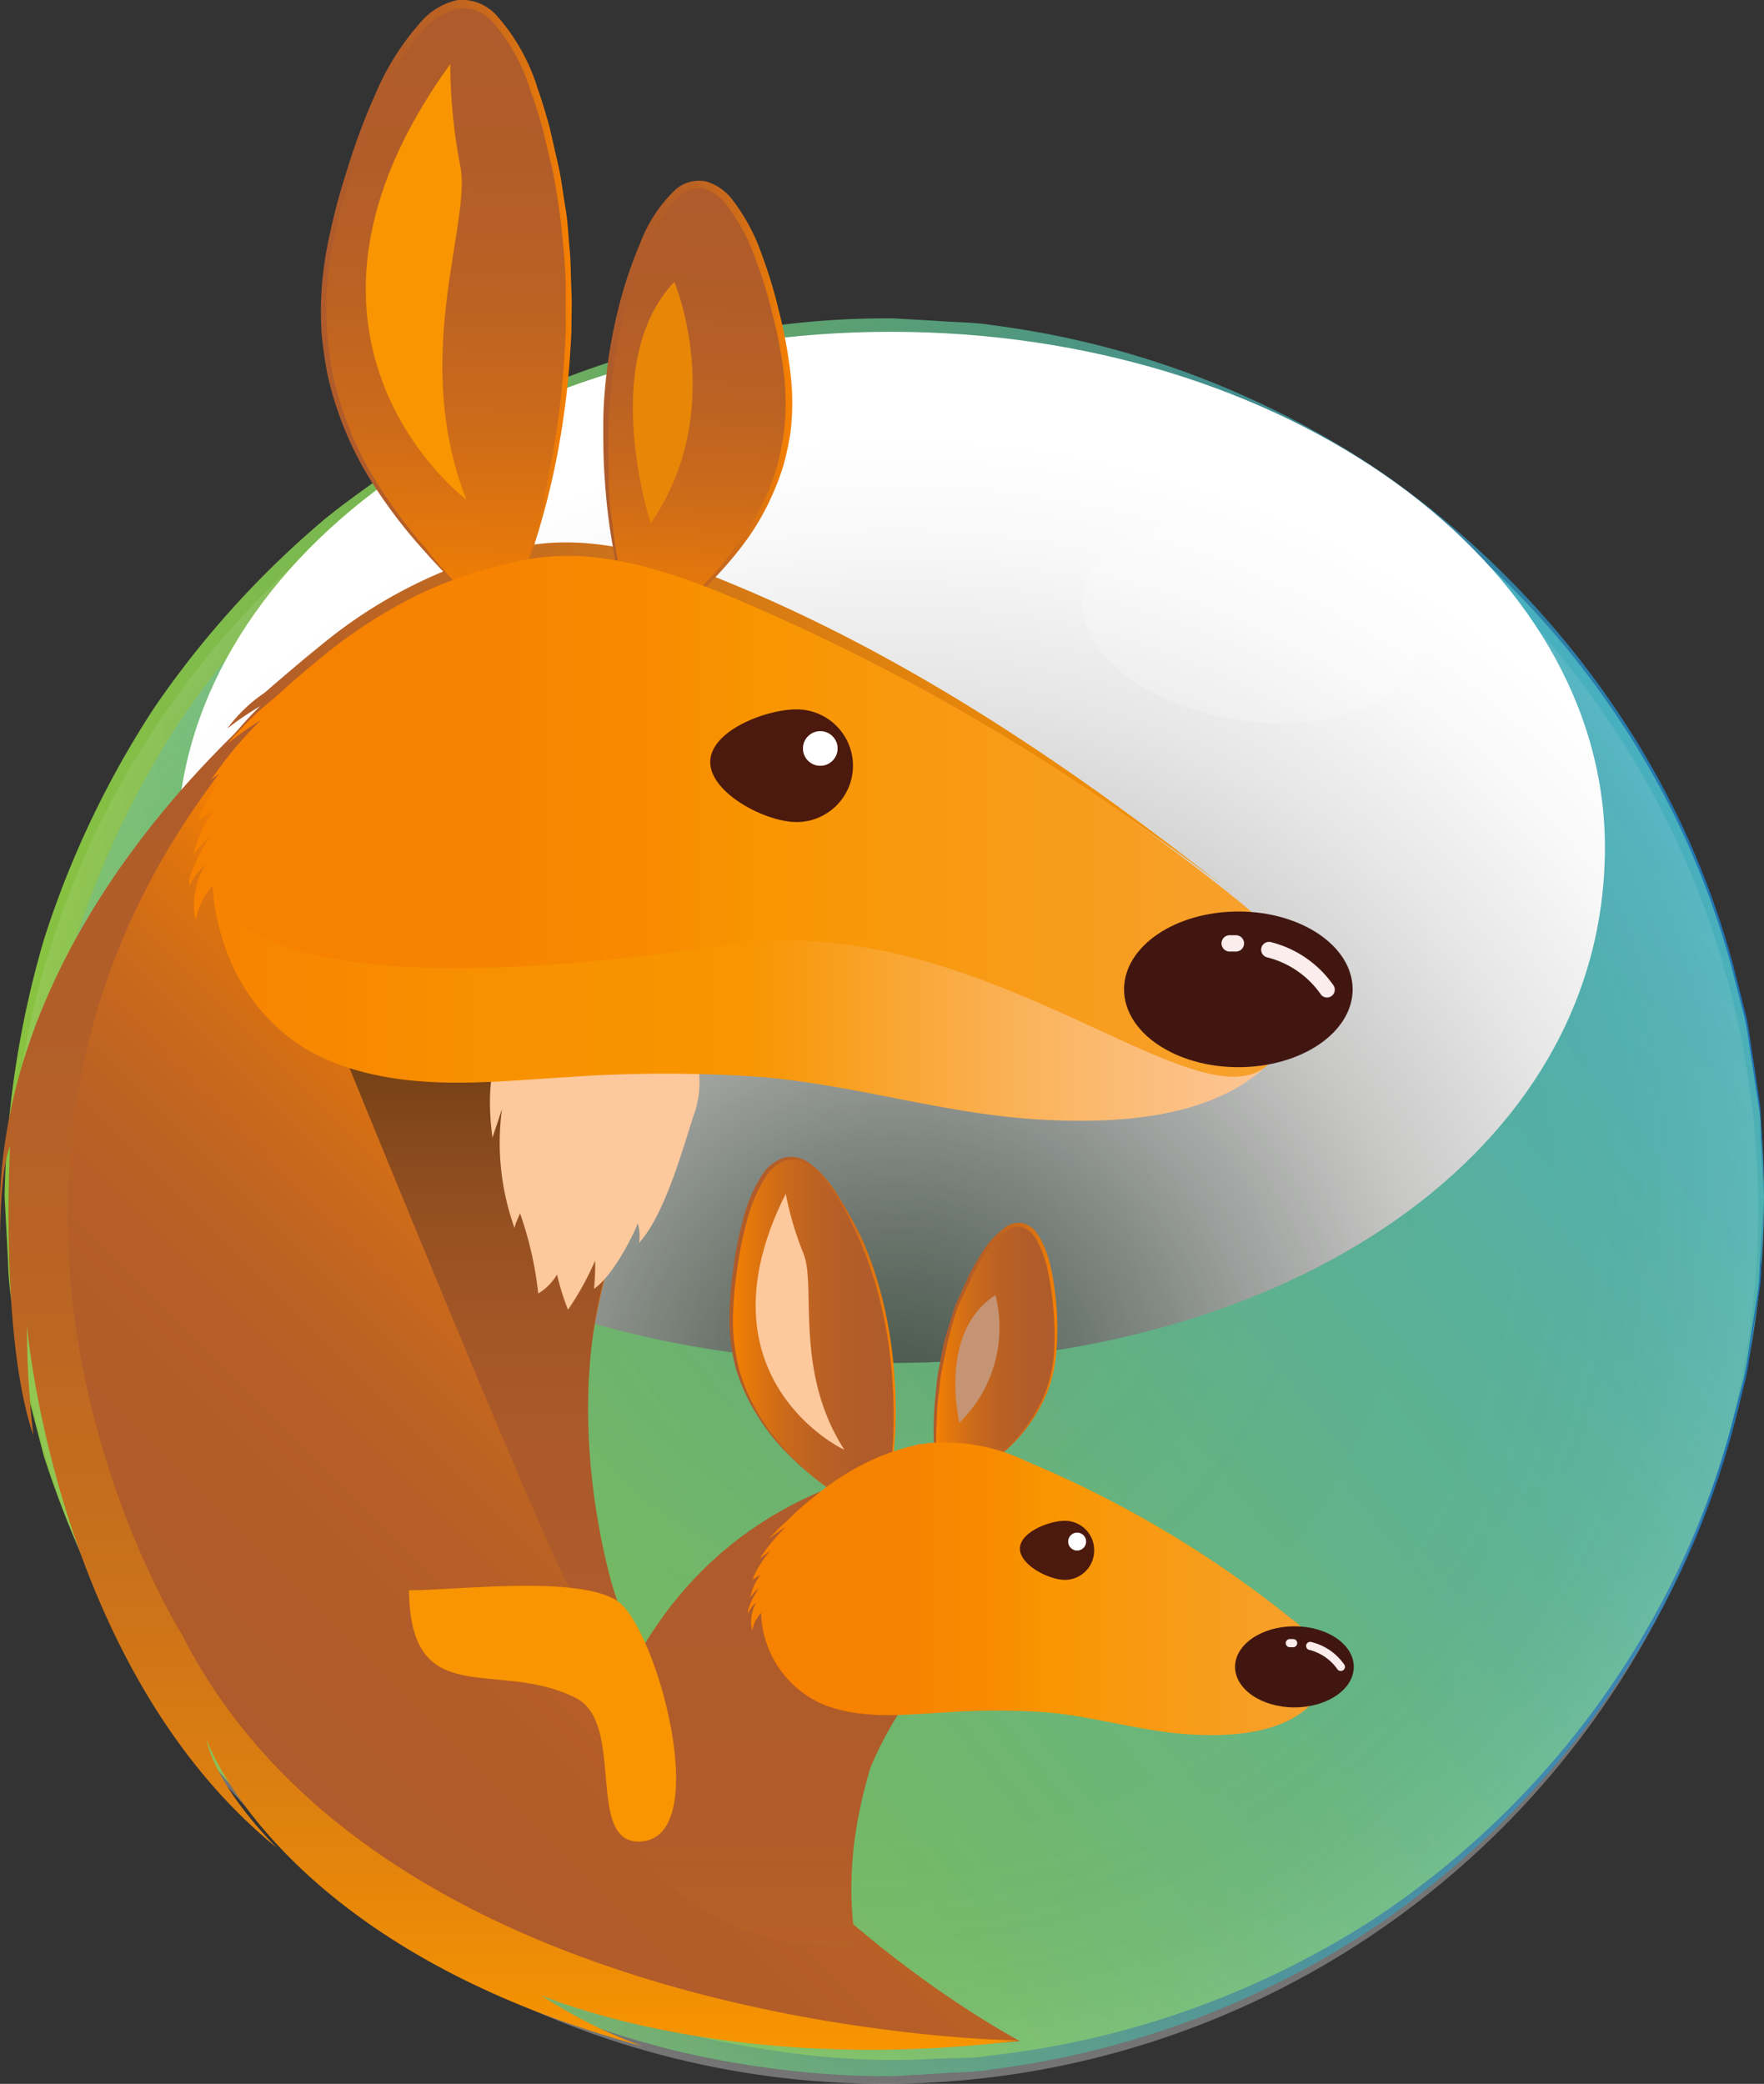 <svg xmlns="http://www.w3.org/2000/svg" xmlns:xlink="http://www.w3.org/1999/xlink" viewBox="0 0 107.89 127.43"><rect x="0" y="0" width="107.89" height="127.43" fill="#333333" stroke="none"/><defs><style>.cls-1{fill:none;}.cls-2{isolation:isolate;}.cls-3,.cls-4{opacity:0.1;}.cls-3,.cls-4,.cls-7{mix-blend-mode:multiply;}.cls-3{fill:url(#radial-gradient);}.cls-4{fill:url(#radial-gradient-2);}.cls-5{fill:url(#Nueva_muestra_de_degradado_1);}.cls-6{fill:url(#linear-gradient);}.cls-7{fill:url(#radial-gradient-5);}.cls-8{fill:url(#linear-gradient-2);}.cls-9{fill:url(#linear-gradient-3);}.cls-10{fill:url(#linear-gradient-4);}.cls-11{fill:url(#linear-gradient-5);}.cls-12{fill:#fcc89c;}.cls-13{fill:url(#linear-gradient-6);}.cls-14{fill:url(#linear-gradient-7);}.cls-15{fill:url(#linear-gradient-8);}.cls-16{fill:url(#linear-gradient-9);}.cls-17{fill:url(#linear-gradient-10);}.cls-18{fill:url(#linear-gradient-11);}.cls-19{fill:#f89500;}.cls-20{fill:#e88707;}.cls-21{fill:#4b190d;}.cls-22,.cls-33{fill:#fff;}.cls-23{fill:#411611;}.cls-24{fill:#faedeb;}.cls-25{clip-path:url(#clip-path);}.cls-26{fill:url(#linear-gradient-12);}.cls-27{fill:url(#linear-gradient-13);}.cls-28{fill:url(#linear-gradient-14);}.cls-29{fill:url(#linear-gradient-15);}.cls-30{fill:#c49474;}.cls-31{fill:url(#linear-gradient-16);}.cls-32{fill:url(#linear-gradient-17);}.cls-33{opacity:0.2;}.cls-34{fill:url(#linear-gradient-18);}</style><radialGradient id="radial-gradient" cx="51.09" cy="76.04" r="53.94" gradientTransform="translate(3.45 -1.39) scale(0.99 0.99)" gradientUnits="userSpaceOnUse"><stop offset="0.2" stop-color="#4a4a49"/><stop offset="0.31" stop-color="#545453"/><stop offset="0.49" stop-color="#5f5f5e"/><stop offset="0.69" stop-color="#636362"/><stop offset="0.73" stop-color="#696968"/><stop offset="0.79" stop-color="#7b7b7a"/><stop offset="0.85" stop-color="#999998"/><stop offset="0.93" stop-color="#c2c2c1"/><stop offset="1" stop-color="#f2f2f2"/></radialGradient><radialGradient id="radial-gradient-2" cx="51.09" cy="76.04" r="53.94" gradientTransform="translate(3.45 -1.39) scale(0.99 0.99)" gradientUnits="userSpaceOnUse"><stop offset="0.2" stop-color="#4a4a49"/><stop offset="0.31" stop-color="#545453" stop-opacity="0.8"/><stop offset="0.49" stop-color="#5f5f5e" stop-opacity="0.57"/><stop offset="0.69" stop-color="#636362" stop-opacity="0.5"/><stop offset="0.72" stop-color="#686867" stop-opacity="0.52"/><stop offset="0.77" stop-color="#757574" stop-opacity="0.56"/><stop offset="0.83" stop-color="#8b8b8a" stop-opacity="0.64"/><stop offset="0.89" stop-color="#aaaaa9" stop-opacity="0.75"/><stop offset="0.95" stop-color="#d0d0d0" stop-opacity="0.88"/><stop offset="1" stop-color="#f2f2f2"/></radialGradient><linearGradient id="Nueva_muestra_de_degradado_1" x1="-1.26" y1="117.67" x2="119.39" y2="21.69" gradientUnits="userSpaceOnUse"><stop offset="0" stop-color="#89c33f"/><stop offset="0.16" stop-color="#7fc053"/><stop offset="0.48" stop-color="#65b885"/><stop offset="0.94" stop-color="#3babd6"/><stop offset="1" stop-color="#36a9e1"/></linearGradient><linearGradient id="linear-gradient" x1="0.28" y1="73.24" x2="108.89" y2="73.24" gradientUnits="userSpaceOnUse"><stop offset="0" stop-color="#89c33f"/><stop offset="0.21" stop-color="#78b653"/><stop offset="0.62" stop-color="#4b9485"/><stop offset="1" stop-color="#1d71b8"/></linearGradient><radialGradient id="radial-gradient-5" cx="62.77" cy="35.54" r="63.53" gradientTransform="translate(-7.93 50.81)" gradientUnits="userSpaceOnUse"><stop offset="0.06" stop-color="#4a4a49" stop-opacity="0.8"/><stop offset="0.08" stop-color="#50504f" stop-opacity="0.81"/><stop offset="0.35" stop-color="#9d9d9c" stop-opacity="0.95"/><stop offset="0.48" stop-color="#bcbcbb"/><stop offset="0.53" stop-color="#c8c8c7"/><stop offset="0.7" stop-color="#e6e6e6"/><stop offset="0.84" stop-color="#f8f8f8"/><stop offset="0.94" stop-color="#fff"/></radialGradient><linearGradient id="linear-gradient-2" x1="14.65" y1="108.62" x2="54.18" y2="69.09" gradientUnits="userSpaceOnUse"><stop offset="0" stop-color="#af5b2b"/><stop offset="0.25" stop-color="#b25c29"/><stop offset="0.41" stop-color="#ba6124"/><stop offset="0.54" stop-color="#c9691c"/><stop offset="0.66" stop-color="#dd730f"/><stop offset="0.76" stop-color="#f78100"/><stop offset="1" stop-color="#f89500"/></linearGradient><linearGradient id="linear-gradient-3" x1="12.77" y1="43.91" x2="75.39" y2="43.91" gradientUnits="userSpaceOnUse"><stop offset="0" stop-color="#af5b2b"/><stop offset="1" stop-color="#f89500"/></linearGradient><linearGradient id="linear-gradient-4" x1="31.16" y1="125.35" x2="31.16" y2="39.54" gradientUnits="userSpaceOnUse"><stop offset="0" stop-color="#f89500"/><stop offset="0.12" stop-color="#e5860b"/><stop offset="0.31" stop-color="#cd7319"/><stop offset="0.51" stop-color="#bc6623"/><stop offset="0.73" stop-color="#b25e29"/><stop offset="1" stop-color="#af5b2b"/></linearGradient><linearGradient id="linear-gradient-5" x1="30.55" y1="97.8" x2="30.55" y2="62.33" gradientUnits="userSpaceOnUse"><stop offset="0" stop-color="#af5b2b"/><stop offset="0.27" stop-color="#ac5a2a"/><stop offset="0.5" stop-color="#a25526"/><stop offset="0.7" stop-color="#914e20"/><stop offset="0.89" stop-color="#794317"/><stop offset="1" stop-color="#683c11"/></linearGradient><linearGradient id="linear-gradient-6" x1="29.96" y1="129" x2="29.96" y2="91.87" gradientTransform="translate(-0.55 -92.2) rotate(1.1)" gradientUnits="userSpaceOnUse"><stop offset="0" stop-color="#f78100"/><stop offset="0.11" stop-color="#e5780b"/><stop offset="0.3" stop-color="#cd6b19"/><stop offset="0.51" stop-color="#bc6223"/><stop offset="0.73" stop-color="#b25d29"/><stop offset="1" stop-color="#af5b2b"/></linearGradient><linearGradient id="linear-gradient-7" x1="19.52" y1="18.7" x2="35.05" y2="18.7" gradientUnits="userSpaceOnUse"><stop offset="0" stop-color="#af5b2b"/><stop offset="0.27" stop-color="#b25d29"/><stop offset="0.49" stop-color="#bc6223"/><stop offset="0.7" stop-color="#cd6b19"/><stop offset="0.89" stop-color="#e5780b"/><stop offset="1" stop-color="#f78100"/></linearGradient><linearGradient id="linear-gradient-8" x1="64.3" y1="274.17" x2="64.3" y2="246.7" gradientTransform="translate(-8.55 -238.3) rotate(2.87)" xlink:href="#linear-gradient-6"/><linearGradient id="linear-gradient-9" x1="36.77" y1="24.84" x2="48.45" y2="24.84" xlink:href="#linear-gradient-7"/><linearGradient id="linear-gradient-10" x1="11.54" y1="51.3" x2="79.59" y2="51.3" gradientUnits="userSpaceOnUse"><stop offset="0" stop-color="#f78100"/><stop offset="0.04" stop-color="#f78400"/><stop offset="0.28" stop-color="#f89100"/><stop offset="0.5" stop-color="#f89500"/><stop offset="0.63" stop-color="#f9a530"/><stop offset="0.8" stop-color="#fbb86a"/><stop offset="0.93" stop-color="#fcc38e"/><stop offset="1" stop-color="#fcc89c"/></linearGradient><linearGradient id="linear-gradient-11" x1="11.56" y1="49.95" x2="79.62" y2="49.95" gradientUnits="userSpaceOnUse"><stop offset="0" stop-color="#f78100"/><stop offset="0.27" stop-color="#f78300"/><stop offset="0.42" stop-color="#f88b00"/><stop offset="0.51" stop-color="#f89500"/><stop offset="1" stop-color="#f7a231"/></linearGradient><clipPath id="clip-path"><path class="cls-1" d="M41.65,96.73S33.9,105.46,40,114.31c0,0,4.36,5.59,13.2,4.56l2.39-.47L82.79,112,92.3,92.55S72.05,77.78,71.84,77.49,61.17,68.77,61,68.77s-11.82-3.67-12.1-3.46-5.26,9.8-5.26,10.09S41.65,96.73,41.65,96.73Z"/></clipPath><linearGradient id="linear-gradient-12" x1="44.73" y1="81.71" x2="54.72" y2="81.71" gradientTransform="matrix(1, 0, 0, 1, 0, 0)" xlink:href="#linear-gradient-6"/><linearGradient id="linear-gradient-13" x1="44.6" y1="81.65" x2="54.84" y2="81.65" xlink:href="#linear-gradient-7"/><linearGradient id="linear-gradient-14" x1="57.18" y1="82.99" x2="64.61" y2="82.99" gradientTransform="matrix(1, 0, 0, 1, 0, 0)" xlink:href="#linear-gradient-6"/><linearGradient id="linear-gradient-15" x1="57.05" y1="82.94" x2="64.73" y2="82.94" xlink:href="#linear-gradient-7"/><linearGradient id="linear-gradient-16" x1="52.98" y1="137.89" x2="52.98" y2="88.91" gradientUnits="userSpaceOnUse"><stop offset="0" stop-color="#f89500"/><stop offset="0.04" stop-color="#ea8a08"/><stop offset="0.13" stop-color="#d47915"/><stop offset="0.23" stop-color="#c36b1f"/><stop offset="0.35" stop-color="#b86226"/><stop offset="0.52" stop-color="#b15c2a"/><stop offset="1" stop-color="#af5b2b"/></linearGradient><linearGradient id="linear-gradient-17" x1="47.61" y1="97.3" x2="80.9" y2="97.3" gradientUnits="userSpaceOnUse"><stop offset="0" stop-color="#f89500"/><stop offset="0.14" stop-color="#f89a0f"/><stop offset="0.41" stop-color="#f9a635"/><stop offset="0.77" stop-color="#fbba72"/><stop offset="1" stop-color="#fcc89c"/></linearGradient><linearGradient id="linear-gradient-18" x1="45.79" y1="97.13" x2="81.19" y2="97.13" xlink:href="#linear-gradient-11"/></defs><title>Mesa de trabajo 1</title><g class="cls-2"><g id="Capa_1" data-name="Capa 1"><circle class="cls-3" cx="54.08" cy="73.97" r="53.46"/><circle class="cls-4" cx="54.08" cy="73.97" r="53.46"/><circle class="cls-4" cx="54.08" cy="73.97" r="53.46"/><circle class="cls-5" cx="54.59" cy="73.24" r="53.3"/><path class="cls-6" d="M107.89,73.24l-.2-3.75c0-.61,0-1.3-.15-2L107.16,65c-.15-.87-.25-1.83-.47-2.82L105.87,59a51.74,51.74,0,0,0-6.8-14.94,53,53,0,0,0-15-15,54.25,54.25,0,0,0-23.5-8.36c-1.1-.16-2.23-.12-3.36-.2l-1.7-.07-.85,0c-.24,0-.56,0-.84,0a51.52,51.52,0,0,0-6.93.65,51.38,51.38,0,0,0-13.62,4L30,26.77c-1.09.55-2.09,1.26-3.14,1.89l-1.57,1c-.5.36-1,.74-1.48,1.11-1,.76-2,1.47-2.93,2.28a57.42,57.42,0,0,0-10,11.23,56.17,56.17,0,0,0-6.45,13.8,57.8,57.8,0,0,0-2.2,15.18l.19,3.87a18.81,18.81,0,0,0,.13,1.94l.28,1.88.28,1.88.14.94.23.93.94,3.72a56.15,56.15,0,0,0,6.44,13.8,57.14,57.14,0,0,0,10,11.22c.94.82,2,1.52,2.93,2.28.49.37,1,.76,1.48,1.11l1.57,1c1.05.63,2.06,1.34,3.14,1.89l3.27,1.61a51.34,51.34,0,0,0,13.64,4,51.54,51.54,0,0,0,6.89.64c.27,0,.59,0,.83,0l.86,0,1.71-.07c1.13-.07,2.28,0,3.38-.2a54.26,54.26,0,0,0,23.48-8.36,53,53,0,0,0,15-15,51.74,51.74,0,0,0,6.8-14.94l.82-3.14c.22-1,.32-1.95.47-2.82l.38-2.43c.11-.74.1-1.43.15-2Zm0,0L107.72,77c0,.61,0,1.3-.13,2l-.36,2.44c-.15.88-.24,1.83-.45,2.83l-.8,3.15a51.9,51.9,0,0,1-6.72,15,55.27,55.27,0,0,1-14.93,15.25,54.88,54.88,0,0,1-23.67,8.88c-1.12.19-2.25.17-3.39.26l-1.71.1-.86.05c-.34,0-.59,0-.9,0a52.64,52.64,0,0,1-7-.53,52.61,52.61,0,0,1-14-3.89L29.33,121c-1.13-.55-2.17-1.26-3.27-1.88l-1.63-1c-.52-.36-1-.75-1.54-1.12-1-.77-2.08-1.48-3.06-2.3A58,58,0,0,1,9.44,103.21,58,58,0,0,1,2.67,89l-1-3.85-.25-1-.16-1-.31-2-.31-2a19.44,19.44,0,0,1-.15-2l-.21-4A59.73,59.73,0,0,1,2.67,57.51,58,58,0,0,1,9.44,43.27,57.76,57.76,0,0,1,19.83,31.77c1-.82,2-1.53,3.06-2.3.52-.37,1-.76,1.54-1.12l1.63-1c1.1-.63,2.14-1.34,3.27-1.88l3.39-1.6A52.58,52.58,0,0,1,46.77,20a52.53,52.53,0,0,1,7-.53c.3,0,.55,0,.89,0l.87.05,1.73.1c1.14.09,2.29.08,3.41.26a54.91,54.91,0,0,1,23.65,8.88A55.24,55.24,0,0,1,99.25,44,51.89,51.89,0,0,1,106,59l.8,3.15c.22,1,.31,2,.46,2.83l.36,2.44c.11.75.09,1.43.13,2Z"/><circle class="cls-4" cx="54.08" cy="73.97" r="53.46"/><path class="cls-7" d="M98.16,51.82c0,18.73-19.55,31.53-43.67,31.53S10.83,72,10.83,51.82c0-17.41,19.55-31.53,43.66-31.53S98.16,34.41,98.16,51.82Z"/><path class="cls-8" d="M23,38.14S-9.14,55.22,5.92,95.82c0,0,13.1,32.78,56.47,29,0,0-46.34-24.24-16.56-64.11L22.21,45.87"/><path class="cls-9" d="M75.06,54.38c-9.5-7.48-19.53-14.3-30.76-18.87-4-1.64-8.43-3-12.78-2A29.43,29.43,0,0,0,18.77,40.2c.29-.27.58-.53.88-.79-1.17,1-2.31,1.94-3.45,2.94a9.46,9.46,0,0,0-2.3,2.2,18.89,18.89,0,0,1,2-1.36A23.12,23.12,0,0,0,12.77,47a3.36,3.36,0,0,1,1.36-1S24,34.3,35.79,34.93C52.25,35.8,78.65,57.2,75.06,54.38Z"/><path class="cls-10" d="M20.59,39.54S-.93,54.43,0,75.75c0,0,0-4.24.62-5.66,0,0-.65,11.62,1.42,17.68a57.65,57.65,0,0,1-.39-6.71S3.38,102,16.94,113c0,0-3.67-3.57-4.32-6.66,0,0,4.35,12.73,26.68,18.79A29.3,29.3,0,0,1,33.08,122s11.34,5,29.24,2.78c0,0-38.79-.34-51.21-24.86C11.11,99.91-9.71,67,20.59,39.54Z"/><path class="cls-11" d="M37.7,97.8s-5.55-16.53,3.23-27.72L20.16,62.33s13.17,32.4,14.7,34.78A9.66,9.66,0,0,1,37.7,97.8Z"/><path class="cls-12" d="M30.7,67.83a15.43,15.43,0,0,0,.78,7.29c0-.29.28-.72.32-.94a21.74,21.74,0,0,1,1.12,4.92,3.37,3.37,0,0,0,1.15-1.16,14.56,14.56,0,0,0,.67,2.15,17.75,17.75,0,0,0,1.66-3,14.71,14.71,0,0,1-.07,1.72c1-.65,2.22-2.85,2.68-4A2.89,2.89,0,0,1,39.09,76c1.48-1.61,2.59-5.42,3.27-7.61a5.9,5.9,0,0,0-.89-5.9c-1.54-2.06-5.62-4-8-2.27-3.26,2.44-3.84,5.63-3.35,9.35"/><path class="cls-13" d="M29.31,37.39C27,34.23,17.05,26.9,20.48,13.66s9.3-19.41,13-5.66-1.41,27-1.41,27Z"/><path class="cls-14" d="M29.31,37.39c-1.05-1.3-2.27-2.45-3.37-3.71a30.78,30.78,0,0,1-3.07-4,20.63,20.63,0,0,1-2.2-4.52A19.47,19.47,0,0,1,20,22.76c-.15-.83-.27-1.66-.34-2.5a20.79,20.79,0,0,1,.32-5,38.88,38.88,0,0,1,1.25-4.87A39.31,39.31,0,0,1,23,5.66a15.84,15.84,0,0,1,2.71-4.28A4.08,4.08,0,0,1,28,0,2.87,2.87,0,0,1,30.42,1,12,12,0,0,1,32.88,5.4c.28.79.52,1.6.74,2.41l.56,2.45c.17.82.27,1.66.41,2.49s.17,1.67.25,2.5.07,1.68.11,2.51,0,1.68,0,2.51c-.08,1.67-.21,3.34-.45,5A47,47,0,0,1,32.1,35h0Zm0,0L32,35v0a42.73,42.73,0,0,0,1.33-4.82c.34-1.63.65-3.27.86-4.92s.34-3.31.41-5c0-.83,0-1.66,0-2.5s-.05-1.66-.13-2.49-.15-1.66-.27-2.48-.25-1.64-.42-2.45l-.58-2.43c-.22-.8-.47-1.59-.75-2.37A11.62,11.62,0,0,0,30.09,1.3,2.38,2.38,0,0,0,28,.53a3.71,3.71,0,0,0-2,1.18,15.42,15.42,0,0,0-2.65,4.13,38.89,38.89,0,0,0-1.8,4.64,38.5,38.5,0,0,0-1.28,4.82A20.44,20.44,0,0,0,20,20.24c.06.82.17,1.65.31,2.46a19.2,19.2,0,0,0,.65,2.4,21.29,21.29,0,0,0,2.13,4.49,30.6,30.6,0,0,0,3,4C27.09,34.89,28.29,36.07,29.31,37.39Z"/><path class="cls-15" d="M40.19,38.65c1.87-2.22,9.58-7.12,7.73-17.06s-5.87-14.8-9.29-4.84-.34,20-.34,20Z"/><path class="cls-16" d="M40.19,38.65c.82-.93,1.76-1.74,2.61-2.63a22.62,22.62,0,0,0,2.37-2.82A15.68,15.68,0,0,0,47,30a14.14,14.14,0,0,0,.59-1.73c.14-.59.26-1.19.35-1.79a15.44,15.44,0,0,0,0-3.65,28.45,28.45,0,0,0-.69-3.61,28.71,28.71,0,0,0-1.09-3.51,11.34,11.34,0,0,0-1.73-3.17,2.67,2.67,0,0,0-1.36-1,1.7,1.7,0,0,0-1.5.45,8.54,8.54,0,0,0-2,3,27,27,0,0,0-1.22,3.47,32.9,32.9,0,0,0-.76,3.59c-.18,1.21-.3,2.44-.36,3.67s0,2.46,0,3.69.2,2.45.36,3.68a31.57,31.57,0,0,0,.72,3.63v0Zm0,0-1.93-1.88h0A34.91,34.91,0,0,1,37,29.45c-.1-1.24-.11-2.48-.1-3.72s.14-2.48.3-3.71a32.93,32.93,0,0,1,.75-3.66,27.46,27.46,0,0,1,1.22-3.53,8.94,8.94,0,0,1,2.07-3.17,2.19,2.19,0,0,1,1.92-.57,3.09,3.09,0,0,1,1.63,1.12,11.78,11.78,0,0,1,1.79,3.32,29.16,29.16,0,0,1,1.08,3.57,28.81,28.81,0,0,1,.68,3.67,15.08,15.08,0,0,1,0,3.74c-.1.62-.23,1.23-.39,1.83a14.47,14.47,0,0,1-.64,1.76,15.33,15.33,0,0,1-1.87,3.22,22.79,22.79,0,0,1-2.48,2.77C42,37,41,37.75,40.19,38.65Z"/><path class="cls-17" d="M75.43,54.84A129.2,129.2,0,0,0,44.36,36.36c-4-1.64-8.43-3-12.78-2-3.79.84-7,3.09-10.42,4.87a26.53,26.53,0,0,0-2.52,2,14.58,14.58,0,0,1,1.19-1.05S14.29,44.77,14,45.4A18.89,18.89,0,0,1,16,44a23.12,23.12,0,0,0-3.14,3.76,3.36,3.36,0,0,1,1.36-1,17.8,17.8,0,0,0-2.11,3.51s.12-.27,1.17-.79a5.75,5.75,0,0,0-1.43,2.77,6.31,6.31,0,0,1,1-1.1s-1.47,2.27-1.26,3a3.51,3.51,0,0,1,1-1.29,4.7,4.7,0,0,0-.64,3.41,4.39,4.39,0,0,1,1.05-2.11c.32,4.69,2.85,9.07,7.5,10.85s9.62,1.12,14.33.85a84.25,84.25,0,0,1,11.72,0c5.67.47,11.17,2.24,16.85,2.59,4.59.28,10.58.06,14.13-3.33C81.6,61.21,79,57.67,75.43,54.84Z"/><path class="cls-18" d="M75.43,54.84A129.2,129.2,0,0,0,44.36,36.36c-3.72-1.51-7.83-2.87-11.89-2.18a26.77,26.77,0,0,0-6.92,2.2,30.9,30.9,0,0,0-6.11,4c-.93.76-1.84,1.55-2.73,2.36A19,19,0,0,0,14,45.4,18.89,18.89,0,0,1,16,44a13.66,13.66,0,0,0-1,1.13c-.68.81-1.12,1.26-2,2.48l1.25-.9a13.59,13.59,0,0,0-2.12,3.34s.13-.24,1.18-.77a6.68,6.68,0,0,0-1.42,2.91,6.31,6.31,0,0,1,1-1.1,12,12,0,0,0-1.26,3,3.51,3.51,0,0,1,1-1.29,4.7,4.7,0,0,0-.64,3.41,4.39,4.39,0,0,1,1.05-2.11c1.42,5.28,13.28,6.38,31.42,3.68,15.54-2.32,28.77,11.33,33.11,7.32S79,57.67,75.43,54.84Z"/><path class="cls-19" d="M27.54,3.92a33.3,33.3,0,0,0,.62,6.27c.67,3.51-3.05,11.6.36,20.36C28.51,30.54,15.37,20.72,27.54,3.92Z"/><path class="cls-20" d="M39.8,32s-3.24-9.82,1.44-14.76C41.24,17.19,44.56,25.1,39.8,32Z"/><path class="cls-21" d="M52.17,46.83a3.45,3.45,0,0,1-3.45,3.44c-1.9,0-5.28-1.77-5.28-3.67s3.38-3.22,5.28-3.22A3.45,3.45,0,0,1,52.17,46.83Z"/><circle class="cls-22" cx="50.17" cy="45.77" r="1.06"/><ellipse class="cls-23" cx="75.74" cy="60.5" rx="6.99" ry="4.76"/><path class="cls-24" d="M81.17,61a.48.48,0,0,1-.42-.24,5.69,5.69,0,0,0-3.22-2.21.48.48,0,1,1,.23-.93,6.61,6.61,0,0,1,3.82,2.67.48.48,0,0,1-.42.71Z"/><path class="cls-24" d="M75.59,58.19h-.38a.48.48,0,0,1,0-1h.38a.48.48,0,1,1,0,1Z"/><g class="cls-25"><path class="cls-26" d="M52.91,92.67c-1.79-1.63-8.79-4.91-8.14-13.11s3.61-12.48,7.44-4.73S54.35,91,54.35,91Z"/><path class="cls-27" d="M52.91,92.67c-.78-.65-1.65-1.19-2.46-1.8a19.11,19.11,0,0,1-2.31-2,12.37,12.37,0,0,1-1.88-2.41A11.57,11.57,0,0,1,45,83.67a12.46,12.46,0,0,1-.39-3,22.47,22.47,0,0,1,.23-3,23,23,0,0,1,.58-3,9.39,9.39,0,0,1,1.2-2.83,2.6,2.6,0,0,1,1.19-1,1.78,1.78,0,0,1,1.56.2,6.7,6.7,0,0,1,2,2.29A20.74,20.74,0,0,1,52.83,76a24.27,24.27,0,0,1,1,2.89,27.72,27.72,0,0,1,.63,3,29.65,29.65,0,0,1,.29,3A27.26,27.26,0,0,1,54.37,91h0Zm0,0,1.42-1.72h0a29.25,29.25,0,0,0,.28-6.06,29.51,29.51,0,0,0-.31-3,27.55,27.55,0,0,0-.65-3,24.07,24.07,0,0,0-1-2.86,20.51,20.51,0,0,0-1.38-2.7,6.5,6.5,0,0,0-2-2.2A1.53,1.53,0,0,0,47.94,71a2.41,2.41,0,0,0-1.08.93,9.17,9.17,0,0,0-1.18,2.75,22.73,22.73,0,0,0-.6,3,22.3,22.3,0,0,0-.25,3,12.29,12.29,0,0,0,.36,3,11.43,11.43,0,0,0,1.19,2.77,12.69,12.69,0,0,0,1.84,2.4,19,19,0,0,0,2.27,2C51.28,91.45,52.14,92,52.91,92.67Z"/><path class="cls-28" d="M58.24,91.12c1.35-1.15,6.49-3.34,6.36-9.51s-2.06-9.51-5.12-3.84a22,22,0,0,0-2.2,12Z"/><path class="cls-29" d="M58.24,91.12c.59-.48,1.23-.87,1.84-1.32a13.82,13.82,0,0,0,1.72-1.46,9.64,9.64,0,0,0,1.4-1.75,8.45,8.45,0,0,0,.93-2,9.25,9.25,0,0,0,.36-2.21,17.36,17.36,0,0,0-.06-2.25,17.09,17.09,0,0,0-.31-2.23,6.94,6.94,0,0,0-.73-2.09,5,5,0,0,0-.32-.43,1.53,1.53,0,0,0-.42-.29,1.07,1.07,0,0,0-1,.12,5.48,5.48,0,0,0-1.49,1.61c-.2.31-.38.64-.58,1s-.32.68-.48,1l-.47,1c-.15.35-.24.71-.36,1.07L58,81.94c-.1.36-.16.73-.24,1.1s-.16.74-.22,1.11l-.13,1.12c-.11.75-.1,1.5-.15,2.25a21.79,21.79,0,0,0,.08,2.26h0Zm0,0-1-1.33h0a21.8,21.8,0,0,1-.14-2.26,21.33,21.33,0,0,1,.12-2.26l.12-1.13c.06-.37.14-.74.21-1.12s.13-.75.23-1.11l.33-1.09c.12-.36.21-.73.35-1.08l.46-1c.16-.35.3-.68.47-1s.37-.66.58-1A5.67,5.67,0,0,1,61.56,75a1.32,1.32,0,0,1,1.18-.14,1.65,1.65,0,0,1,.51.34,5,5,0,0,1,.35.48,7.15,7.15,0,0,1,.74,2.17,17.29,17.29,0,0,1,.29,2.26,17.56,17.56,0,0,1,0,2.27,9.42,9.42,0,0,1-.39,2.24,8.6,8.6,0,0,1-1,2.06,9.31,9.31,0,0,1-1.44,1.76,13.91,13.91,0,0,1-1.77,1.42C59.5,90.29,58.84,90.66,58.24,91.12Z"/><path class="cls-12" d="M48.06,73a19.28,19.28,0,0,0,1.08,3.65c.81,2-.6,7.19,2.5,12C51.65,88.7,42.38,84.28,48.06,73Z"/><path class="cls-30" d="M58.68,87s-1.34-5.52,2.2-7.8A8.1,8.1,0,0,1,58.68,87Z"/><path class="cls-31" d="M60,88.91c-35.38,2.84-23.58,49-23.58,49h35c-6.5-2.17-24-10.56-18.18-29.82a21.64,21.64,0,0,1,2.19-4"/><path class="cls-32" d="M51.19,91.66l.46-.33a15,15,0,0,1,6-2.55,8.61,8.61,0,0,1,2,0c3.21.3,6.09,1.89,8.84,3.46a83.31,83.31,0,0,1,10.33,6.86c1.79,1.41,3.08,3.17,1,5.14s-7.26,1.93-9.83,1.22a28.32,28.32,0,0,0-8.12-1.1c-2.81.06-5.58.63-8.4.41-2.34-.18-4.49-1.21-5.43-3.48a7.3,7.3,0,0,1-.29-4.07,8.94,8.94,0,0,1,3.42-5.53Z"/><ellipse class="cls-23" cx="78.9" cy="101.94" rx="3.09" ry="2.1"/><path class="cls-24" d="M81.3,102.16a.21.21,0,0,1-.18-.11,2.52,2.52,0,0,0-1.42-1,.21.21,0,1,1,.1-.41,2.92,2.92,0,0,1,1.69,1.18.21.21,0,0,1-.08.29Z"/><path class="cls-24" d="M78.83,100.92h-.17a.21.21,0,0,1,0-.42h.17a.21.21,0,1,1,0,.42Z"/><path class="cls-21" d="M67,95.13A1.88,1.88,0,0,1,65.15,97c-1,0-2.53-.88-2.53-1.92s1.49-1.84,2.53-1.84A1.88,1.88,0,0,1,67,95.13Z"/><circle class="cls-22" cx="65.94" cy="94.55" r="0.58"/></g><path class="cls-33" d="M75.8,31.63c-5.75-.32-10.05,2.24-9.61,5.71s5.46,6.54,11.21,6.85,10-2.24,9.6-5.7S81.54,32,75.8,31.63Z"/><path class="cls-19" d="M25,97.25c2.93,0,10.41-.95,12.78.67s5.88,14.36,1.45,14.69c-3.5.26-.92-7.2-4-8.77-4.85-2.46-10.13.95-10.22-6.63"/><path class="cls-34" d="M80.27,100.15A9.06,9.06,0,0,0,79,99a67.18,67.18,0,0,0-16.15-9.61,11.56,11.56,0,0,0-6.18-1.13l-.22.05-.24,0-.3.09a13.91,13.91,0,0,0-2.84,1,16.06,16.06,0,0,0-3.18,2.05c-.49.39-1,.81-1.42,1.23s-.78.7-1.13,1.09a2.08,2.08,0,0,0-.29.32,9.82,9.82,0,0,1,1-.71,12,12,0,0,0-1.63,2l.07-.09.63-.46a7.07,7.07,0,0,0-1.1,1.73.42.42,0,0,1,.1-.1l-.1.19s.07-.12.5-.35a3.23,3.23,0,0,0-.63,1.38,3.28,3.28,0,0,1,.52-.57s-.76,1.18-.66,1.56a1.83,1.83,0,0,1,.5-.67A2.44,2.44,0,0,0,46,99.73a2.29,2.29,0,0,1,.55-1.1,6.28,6.28,0,0,0,3.9,5.64c2.35.9,5,.58,7.45.44a43.81,43.81,0,0,1,6.09,0c2.95.25,5.81,1.17,8.76,1.35,2.39.15,5.5,0,7.34-1.73C81.71,102.83,81.34,101.4,80.27,100.15Z"/><path class="cls-21" d="M66.92,94.82a1.79,1.79,0,0,1-1.79,1.79c-1,0-2.75-.92-2.75-1.91S64.14,93,65.13,93A1.79,1.79,0,0,1,66.92,94.82Z"/><circle class="cls-22" cx="65.88" cy="94.27" r="0.55"/><ellipse class="cls-23" cx="79.17" cy="101.93" rx="3.63" ry="2.48"/><path class="cls-24" d="M82,102.18a.25.25,0,0,1-.22-.13,3,3,0,0,0-1.67-1.15.25.25,0,1,1,.12-.48,3.43,3.43,0,0,1,2,1.39.25.25,0,0,1-.22.37Z"/><path class="cls-24" d="M79.09,100.73h-.2a.25.25,0,0,1,0-.5h.2a.25.25,0,1,1,0,.5Z"/></g></g></svg>